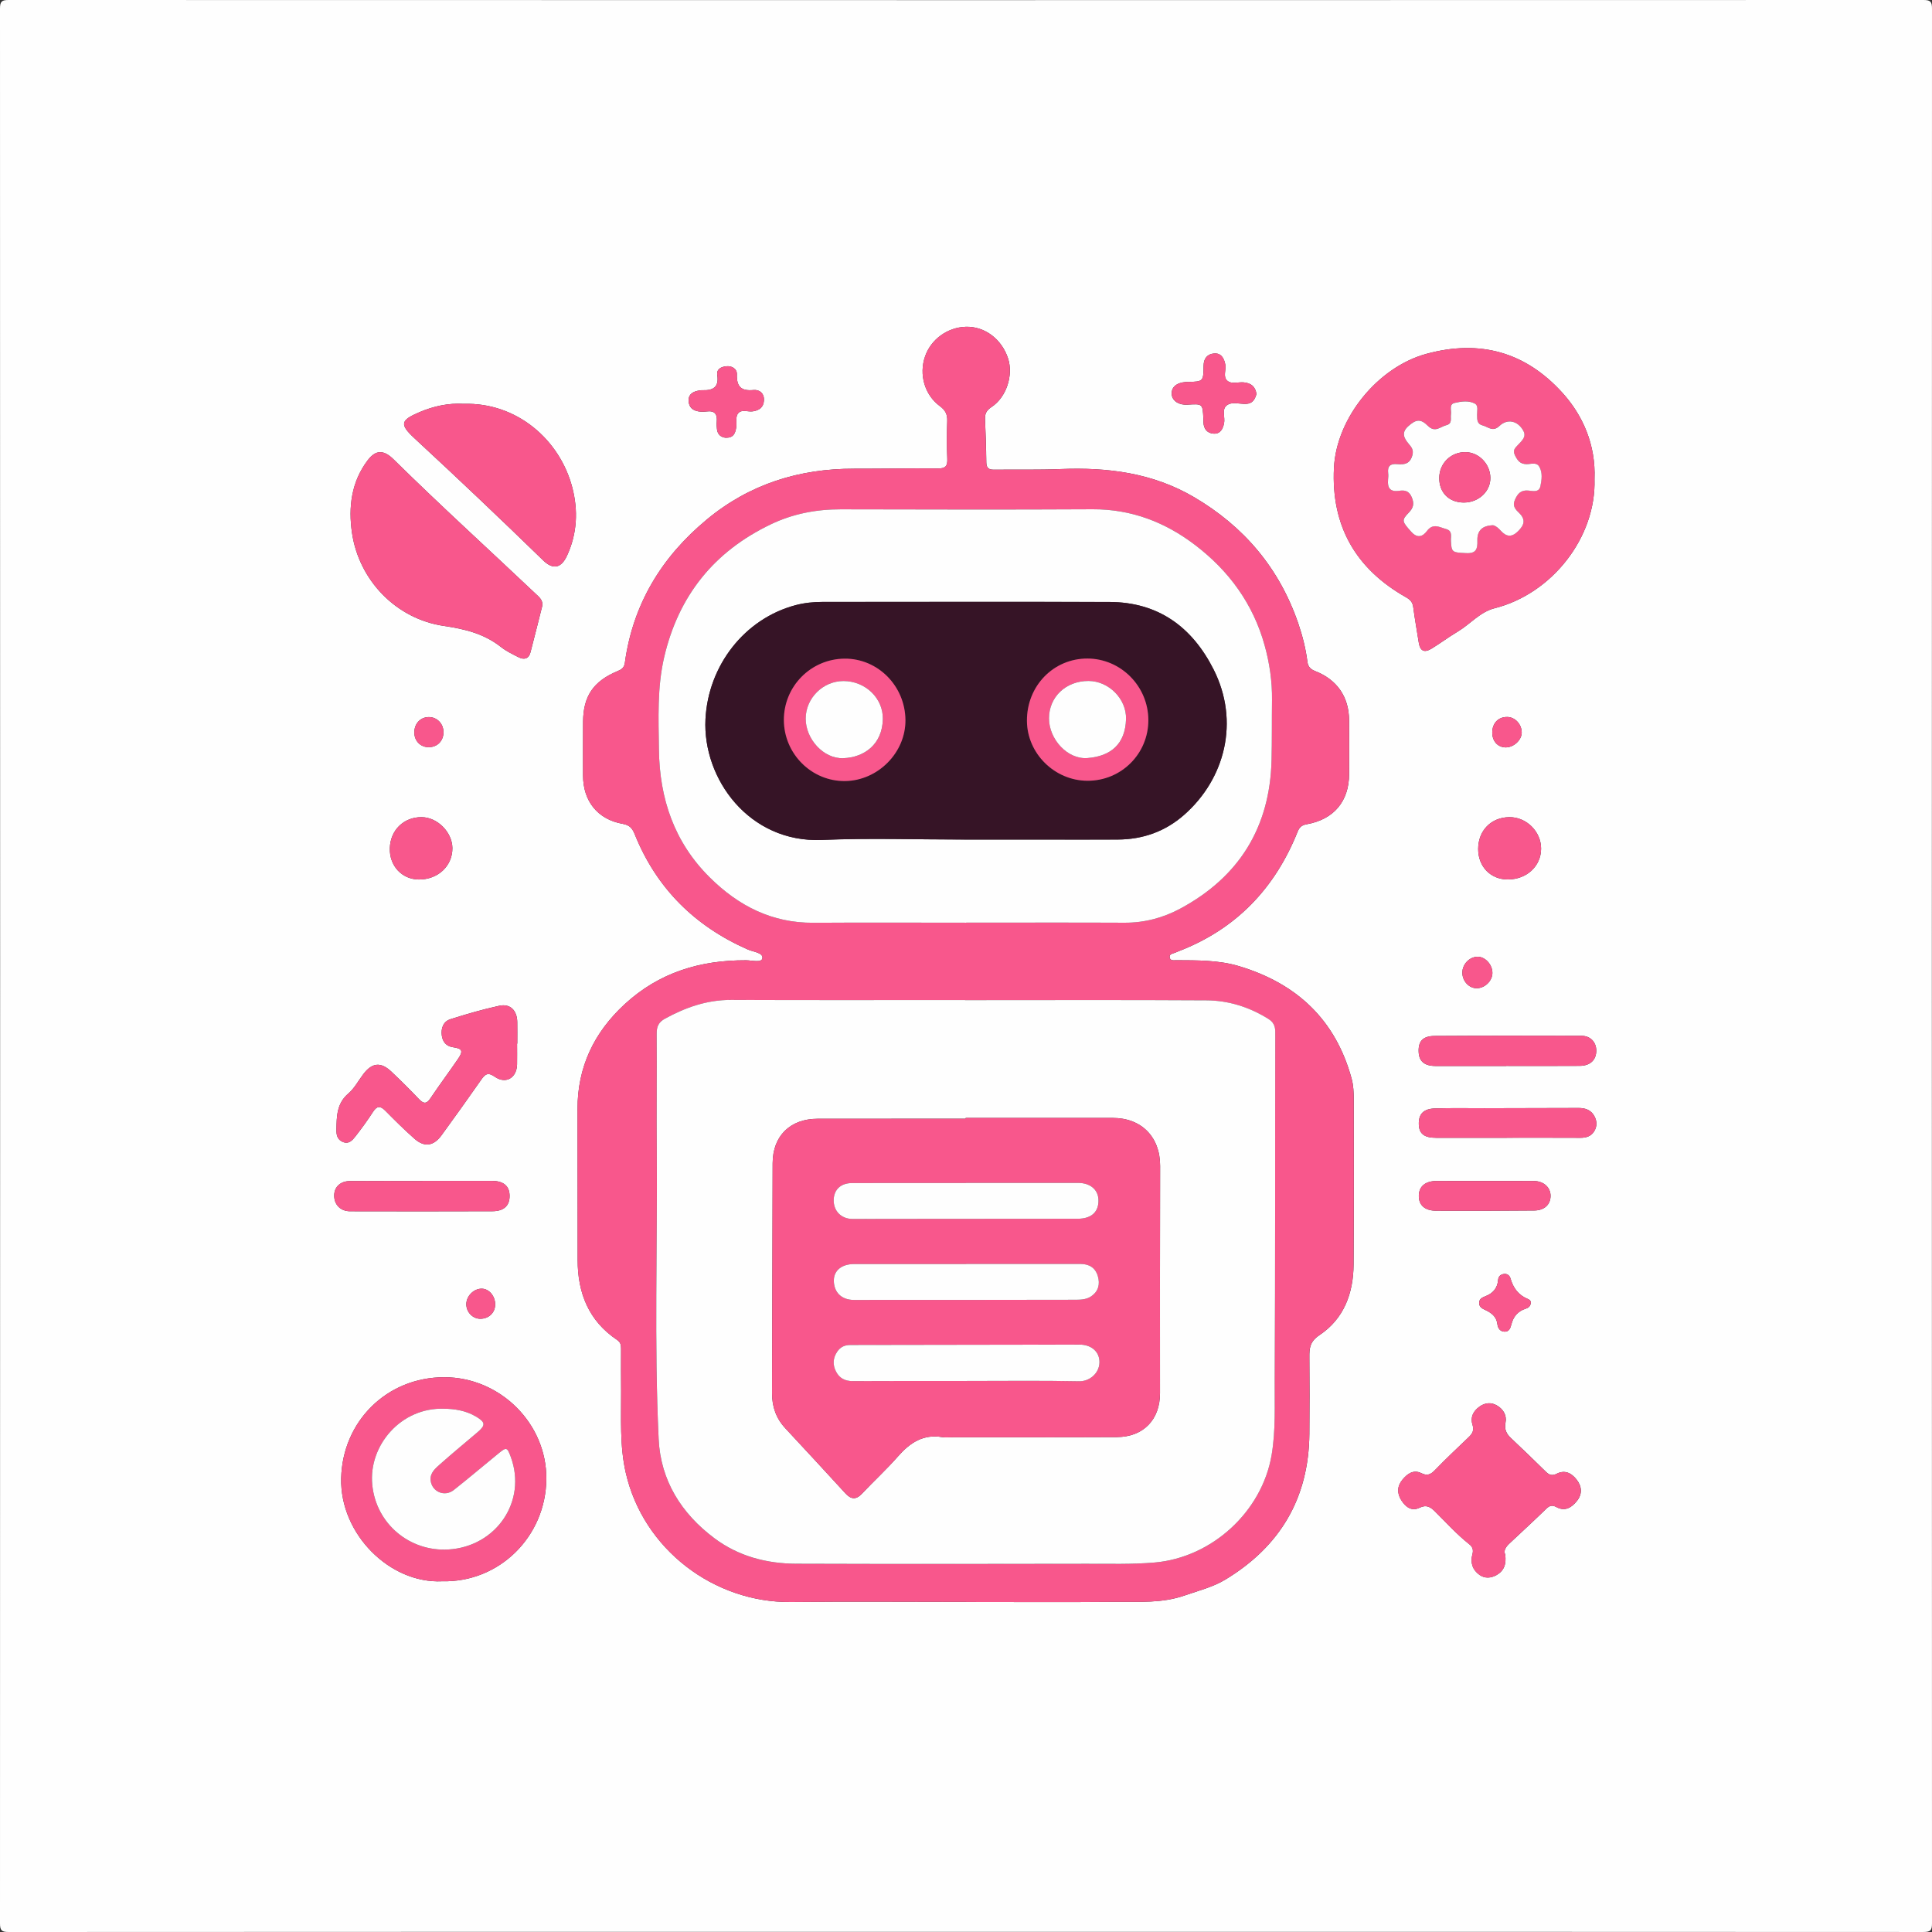 <?xml version="1.0" encoding="utf-8"?>
<!-- Generator: Adobe Illustrator 27.8.0, SVG Export Plug-In . SVG Version: 6.00 Build 0)  -->
<svg version="1.1" id="Capa_1" xmlns="http://www.w3.org/2000/svg" xmlns:xlink="http://www.w3.org/1999/xlink" x="0px" y="0px"
	 viewBox="0 0 1024 1024" enable-background="new 0 0 1024 1024" xml:space="preserve">
<rect x="0" y="0" width="1024" height="1024" fill="#333333" stroke="none"/>
<g>
	<g>
		<path fill="#FEFEFE" d="M511.5,1023.91c-168.97,0-337.94-0.01-506.91,0.09c-3.75,0-4.59-0.84-4.59-4.59
			C0.1,681.14,0.1,342.86,0,4.59C0,0.84,0.84,0,4.59,0c338.27,0.1,676.54,0.1,1014.82,0c3.75,0,4.59,0.84,4.59,4.59
			c-0.1,338.27-0.1,676.54,0,1014.81c0,3.75-0.84,4.6-4.59,4.59C850.11,1023.89,680.8,1023.91,511.5,1023.91z M512.17,849.03
			c0,0.02,0,0.03,0,0.05c26.5,0,52.99,0.17,79.48-0.07c12.14-0.11,24.21,0.83,36.3-3.39c7.33-2.56,14.92-4.41,21.59-8.45
			c28.99-17.55,44.19-43.18,44.46-77.29c0.11-13.5,0.14-27,0-40.49c-0.05-4.89,0.28-8.36,5.38-11.77
			c12.99-8.68,17.95-22.22,18.05-37.46c0.19-29.16,0.15-58.32,0.09-87.48c-0.01-3.64-0.16-7.41-1.11-10.89
			c-8.47-31.3-29.18-50.6-59.75-59.73c-10.76-3.22-22.01-3.07-33.17-3.13c-1.34-0.01-3.39,0.47-3.56-1.68
			c-0.13-1.64,1.61-1.81,2.83-2.27c0.62-0.23,1.21-0.53,1.83-0.77c30.49-11.71,51.13-33.28,63.16-63.35c1.02-2.54,2.25-3.53,4.9-4
			c14.36-2.58,22.36-12.18,22.42-26.63c0.04-9.5,0.05-19-0.02-28.49c-0.09-12.38-6.35-21.49-17.9-26.02
			c-2.38-0.93-3.82-2.18-4.18-4.93c-0.89-6.93-2.57-13.68-4.84-20.32c-10.03-29.28-28.73-51.4-55.27-66.99
			c-21.88-12.85-45.85-15.88-70.72-14.87c-11.81,0.48-23.65,0.21-35.48,0.32c-2.67,0.02-3.86-1-3.89-3.85
			c-0.08-7.66-0.35-15.31-0.68-22.97c-0.12-2.94,0.83-4.66,3.48-6.41c7.91-5.23,11.61-16.91,8.73-25.72
			c-3.36-10.28-12.41-17.07-22.36-16.78c-9.77,0.29-18.5,6.63-21.64,15.72c-3.29,9.53-0.29,20.32,7.83,26.32
			c2.89,2.13,4.05,4.31,3.93,7.84c-0.24,6.66-0.26,13.34,0.03,19.99c0.17,3.82-0.82,5.26-4.9,5.22
			c-14.83-0.14-29.66,0.15-44.49,0.13c-29.12-0.04-55.38,8.13-78,26.87c-24.01,19.88-39.24,44.85-43.51,76
			c-0.38,2.78-1.94,3.61-3.95,4.45c-12.7,5.3-18.11,13.21-18.19,26.81c-0.06,9.5-0.03,19-0.02,28.49c0.02,13.55,7.71,23.27,21,25.61
			c3.8,0.67,5.15,2.43,6.44,5.64c11.54,28.57,31.82,48.61,59.92,60.98c2.85,1.26,8.14,1.63,7.7,4.61c-0.38,2.56-5.6,1.1-8.61,1.09
			c-24.36-0.1-46.17,6.46-64.43,23.33c-16.27,15.03-24.97,33.28-24.95,55.54c0.02,26.66,0.04,53.32,0.07,79.98
			c0.02,17.52,5.83,32.24,20.87,42.34c1.84,1.24,2.15,2.66,2.14,4.59c-0.04,7.5-0.02,15,0.03,22.49c0.08,14.45-0.8,29,2.44,43.24
			c9.24,40.74,46.9,69.05,87.56,68.62C450.17,848.76,481.17,849.03,512.17,849.03z M845.12,253.95c0.77-18.29-6.33-33.91-16.8-45.54
			c-19.66-21.83-43.86-28.58-72.21-20.89c-25.79,7-47.79,33.95-49.09,60.49c-1.51,30.77,11.54,53.49,38.19,68.55
			c2.25,1.27,3.5,2.61,3.84,5.24c0.81,6.25,1.94,12.45,2.91,18.68c0.71,4.57,2.87,5.71,6.88,3.26c4.66-2.86,9.07-6.16,13.76-8.96
			c6.65-3.97,11.84-10.45,19.61-12.41C822.72,314.66,846.05,284.68,845.12,253.95z M287.4,321.2c0.5-3.06-1.54-4.65-3.38-6.38
			c-25.11-23.77-50.73-47.02-75.36-71.3c-5.22-5.15-9.45-5.3-13.83,0.51c-8.6,11.4-10.25,24.74-8.27,38.35
			c3.68,25.25,23.45,45.7,48.79,49.39c11.13,1.62,21.25,4.14,30.15,11.14c2.84,2.24,6.2,3.88,9.47,5.5c2.85,1.41,5.3,0.76,6.18-2.62
			C283.3,337.61,285.33,329.4,287.4,321.2z M234.42,838.1c30.26,0.71,54.95-23.76,55.15-54.29c0.2-29.39-24.53-53.8-54-53.85
			c-30.58-0.06-54.03,23.47-54.74,53.51C180.13,813.17,206.73,839.47,234.42,838.1z M245.72,214.04c-7.95-0.48-15.86,1.2-23.45,4.44
			c-10.11,4.31-10.57,6.45-2.44,13.96c22.95,21.22,45.62,42.74,68.03,64.54c5.28,5.14,9.6,4.22,12.7-2.52
			c5.37-11.66,5.93-23.88,2.78-36.02C296.8,233.22,274.09,213.22,245.72,214.04z M797.77,823.87c-0.95-2,0.36-4,2.29-5.81
			c6.55-6.14,13.15-12.21,19.59-18.47c1.74-1.69,3.18-1.94,5.27-0.82c4.58,2.47,8.02,0.31,10.85-3.18
			c3.07-3.79,2.67-7.83-0.18-11.45c-2.65-3.37-6.15-5.23-10.47-3.04c-2.32,1.17-3.92,0.79-5.73-1.01
			c-6.14-6.07-12.39-12.04-18.66-17.98c-2.35-2.22-3.44-4.62-2.78-7.97c0.8-4.05-1.18-7.24-4.53-9.21
			c-3.07-1.81-6.37-1.51-9.36,0.67c-3.31,2.41-4.85,5.71-3.59,9.57c0.96,2.96-0.09,4.7-2.02,6.55
			c-6.01,5.75-12.08,11.44-17.85,17.42c-2.29,2.38-4.1,3.23-7.3,1.65c-4.16-2.05-7.42,0.37-9.97,3.46
			c-2.87,3.47-2.97,7.29-0.49,11.09c2.31,3.54,5.45,5.81,9.64,3.76c3.69-1.8,5.82-0.26,8.24,2.14c5.9,5.86,11.48,12.07,18.04,17.24
			c1.75,1.38,2.29,3.02,1.66,5.28c-1.25,4.47,0.07,8.38,3.81,11c2.76,1.94,6.04,1.72,9,0.04
			C797.12,832.57,798.52,829.04,797.77,823.87z M274.06,553.15c0.04,0,0.07,0,0.11,0c0-3.83,0.06-7.67-0.01-11.5
			c-0.11-6.11-3.74-9.82-9.51-8.58c-8.74,1.89-17.37,4.41-25.9,7.11c-3.77,1.19-5.07,4.76-4.6,8.54c0.42,3.38,2.26,5.8,5.99,6.33
			c4.95,0.7,5.52,1.98,2.54,6.31c-4.8,6.98-9.85,13.79-14.58,20.82c-2.13,3.17-3.73,2.8-6.11,0.3c-4.7-4.95-9.55-9.76-14.5-14.45
			c-5.67-5.37-10.3-4.86-14.99,1.37c-2.6,3.45-4.7,7.48-7.91,10.22c-6.13,5.25-6.14,12.04-6.28,19.02c-0.06,2.84,0.44,5.37,3.38,6.6
			c3.19,1.34,5.1-0.88,6.69-2.92c3.27-4.19,6.41-8.5,9.29-12.96c2.1-3.25,3.86-3.4,6.55-0.68c5.03,5.09,10.11,10.15,15.47,14.87
			c5.27,4.64,10.15,3.92,14.36-1.87c7.13-9.8,14.19-19.66,21.13-29.59c2.07-2.96,3.59-3.82,7.06-1.4
			c5.86,4.08,11.67,0.63,11.82-6.56C274.13,560.48,274.06,556.81,274.06,553.15z M798.37,565c0-0.01,0-0.03,0-0.04
			c12.97,0,25.94,0.07,38.91-0.03c5.55-0.04,8.75-3.12,8.78-8c0.03-4.5-3.07-7.91-7.75-7.92c-25.94-0.07-51.88-0.11-77.83,0.06
			c-6.38,0.04-8.79,2.79-8.57,8.41c0.2,5.06,3.04,7.5,9.03,7.52C773.43,565.03,785.9,565,798.37,565z M798.66,603.06
			c0-0.01,0-0.02,0-0.03c12.99,0,25.98-0.04,38.97,0.03c3.07,0.02,5.65-0.79,7.3-3.42c1.62-2.59,1.57-5.39,0.12-8.06
			c-1.79-3.31-4.84-4.33-8.39-4.32c-16.65,0.04-33.3,0.09-49.96,0.12c-8.66,0.02-17.32-0.15-25.98,0.1
			c-6.26,0.18-8.85,2.95-8.72,8.41c0.12,5.02,2.89,7.17,9.19,7.17C773.68,603.05,786.17,603.06,798.66,603.06z M223.88,625.89
			c0,0.02,0,0.05,0,0.07c-12.82,0-25.65-0.06-38.47,0.03c-5,0.04-8.21,3.12-8.28,7.51c-0.09,4.93,3.27,8.48,8.42,8.49
			c25.15,0.06,50.29,0.07,75.44-0.02c6.11-0.02,9.14-2.95,9.11-8.13c-0.02-5.16-3.16-7.92-9.25-7.94
			C248.53,625.86,236.2,625.89,223.88,625.89z M786.95,625.93c-8.49,0-16.98-0.02-25.47,0.01c-5.99,0.02-9.37,2.81-9.47,7.73
			c-0.1,5.03,3.07,8.03,9.27,8.05c17.31,0.08,34.63,0.02,51.94-0.13c5.33-0.05,8.55-3.14,8.62-7.65c0.06-4.57-3.65-7.96-8.91-7.99
			C804.27,625.9,795.61,625.94,786.95,625.93z M799.15,466.13c10.04,0,17.64-7.04,17.66-16.33c0.02-9.06-7.79-16.8-16.86-16.69
			c-9.63,0.11-16.47,7.1-16.49,16.86C783.44,459.33,790.04,466.14,799.15,466.13z M221.97,466.15c10.14,0.1,17.92-7.2,17.81-16.7
			c-0.1-8.4-7.95-16.27-16.29-16.34c-9.5-0.08-16.65,6.92-16.87,16.52C206.39,458.95,213.01,466.07,221.97,466.15z M665.96,208.85
			c-0.58-4.02-2.9-5.8-6.73-6.18c-2.95-0.29-6.43,1.12-8.74-0.88c-2.43-2.11-0.53-5.65-1.05-8.52c-0.63-3.48-2.27-6.29-6.08-5.91
			c-3.43,0.34-5.4,2.56-5.44,6.51c-0.07,8.36-0.23,8.36-8.31,8.58c-0.33,0.01-0.67-0.01-1,0.01c-5.14,0.34-7.95,2.83-7.57,6.7
			c0.34,3.36,3.85,5.62,8.3,5.33c8.09-0.52,8.09-0.52,8.46,7.41c0.03,0.66,0.03,1.33,0.05,2c0.14,3.54,2.08,5.78,5.48,5.95
			c3.4,0.17,4.79-2.41,5.43-5.44c0.68-3.21-1.37-7.35,1.4-9.53c2.71-2.13,6.75-0.7,10.19-0.81
			C663.96,213.94,665.14,211.62,665.96,208.85z M384.6,232.02c4.17,0.07,5.1-2.26,5.59-5.42c0.41-2.61-0.61-5.8,1.2-7.72
			c1.9-2.01,5.08-0.48,7.67-0.87c3.3-0.5,5.59-2.04,5.84-5.68c0.28-3.96-2.47-5.9-5.51-5.61c-6.65,0.65-9.03-1.82-8.83-8.37
			c0.09-2.9-2.66-4.57-5.75-4.21c-2.64,0.31-5.14,1.49-4.64,4.71c0.98,6.28-2.18,8.14-7.71,7.97c-0.99-0.03-2,0.13-2.97,0.37
			c-2.89,0.71-4.79,2.3-4.51,5.59c0.27,3.12,2.18,4.75,5.08,5.24c1.46,0.25,3.01,0.25,4.48,0.06c4.28-0.55,5.74,1.43,5.34,5.45
			c-0.13,1.31-0.02,2.67,0.13,3.99C380.36,230.48,382.27,231.76,384.6,232.02z M811.38,690.45c0.11-0.75-0.54-1.54-1.51-1.93
			c-5.02-2.04-7.86-5.85-9.29-10.96c-0.43-1.54-1.74-2.56-3.42-2.34c-1.78,0.23-2.99,1.22-3.15,3.26c-0.34,4.27-2.72,6.98-6.64,8.52
			c-1.7,0.67-3.46,1.36-3.38,3.74c0.07,2.06,1.62,2.82,3.1,3.51c3.28,1.54,6.02,3.45,6.53,7.43c0.27,2.13,1.22,3.91,3.62,4.11
			c2.63,0.22,3.34-1.92,3.82-3.83c1.07-4.23,3.48-7.03,7.67-8.36C810.01,693.21,811.16,692.45,811.38,690.45z M791.01,515.67
			c0.01-4.47-3.87-8.66-7.94-8.58c-4.32,0.09-8.05,4.06-8,8.51c0.05,4.46,3.55,8.22,7.63,8.19
			C787.04,523.76,791,519.89,791.01,515.67z M235.06,387.97c-0.05-4.5-3.5-7.97-7.86-7.91c-4.42,0.06-7.6,3.47-7.6,8.16
			c0,4.57,3.34,7.91,7.81,7.8C231.94,395.92,235.11,392.58,235.06,387.97z M798.94,380.01c-4.74-0.09-7.96,3.19-8.02,8.16
			c-0.05,4.58,2.81,7.85,6.98,7.97c4.29,0.12,8.64-3.83,8.64-7.86C806.55,383.87,803.07,380.09,798.94,380.01z M262.46,691.29
			c-0.05-4.41-3.23-8.17-7.02-8.26c-4.29-0.11-8.3,3.88-8.29,8.25c0.01,4.18,3.35,7.66,7.38,7.7
			C259.08,699.02,262.51,695.69,262.46,691.29z"/>
		<path fill="#F8578C" d="M512.17,849.03c-30.99,0-61.99-0.26-92.98,0.07c-40.66,0.43-78.32-27.88-87.56-68.62
			c-3.23-14.24-2.35-28.78-2.44-43.24c-0.04-7.5-0.07-15-0.03-22.49c0.01-1.93-0.3-3.36-2.14-4.59
			c-15.03-10.09-20.84-24.81-20.87-42.34c-0.03-26.66-0.05-53.32-0.07-79.98c-0.02-22.26,8.69-40.51,24.95-55.54
			c18.26-16.87,40.07-23.43,64.43-23.33c3.01,0.01,8.24,1.47,8.61-1.09c0.44-2.98-4.84-3.35-7.7-4.61
			c-28.1-12.37-48.38-32.41-59.92-60.98c-1.29-3.2-2.64-4.96-6.44-5.64c-13.29-2.34-20.98-12.06-21-25.61
			c-0.01-9.5-0.03-19,0.02-28.49c0.08-13.6,5.49-21.51,18.19-26.81c2.01-0.84,3.57-1.67,3.95-4.45c4.27-31.15,19.5-56.12,43.51-76
			c22.62-18.74,48.88-26.91,78-26.87c14.83,0.02,29.66-0.27,44.49-0.13c4.08,0.04,5.07-1.4,4.9-5.22
			c-0.3-6.65-0.27-13.33-0.03-19.99c0.13-3.53-1.04-5.7-3.93-7.84c-8.12-6-11.12-16.79-7.83-26.32
			c3.14-9.09,11.87-15.43,21.64-15.72c9.95-0.29,19,6.5,22.36,16.78c2.88,8.8-0.82,20.49-8.73,25.72c-2.65,1.75-3.6,3.47-3.48,6.41
			c0.33,7.65,0.59,15.31,0.68,22.97c0.03,2.85,1.22,3.87,3.89,3.85c11.83-0.11,23.67,0.16,35.48-0.32
			c24.87-1.01,48.84,2.02,70.72,14.87c26.55,15.59,45.24,37.7,55.27,66.99c2.27,6.64,3.95,13.39,4.84,20.32
			c0.36,2.76,1.8,4,4.18,4.93c11.54,4.53,17.8,13.64,17.9,26.02c0.07,9.5,0.06,19,0.02,28.49c-0.06,14.45-8.06,24.05-22.42,26.63
			c-2.65,0.48-3.88,1.47-4.9,4c-12.03,30.07-32.67,51.65-63.16,63.35c-0.62,0.24-1.21,0.54-1.83,0.77
			c-1.21,0.45-2.96,0.62-2.83,2.27c0.17,2.15,2.22,1.67,3.56,1.68c11.16,0.06,22.41-0.09,33.17,3.13
			c30.57,9.14,51.28,28.43,59.75,59.73c0.94,3.48,1.1,7.25,1.11,10.89c0.05,29.16,0.1,58.32-0.09,87.48
			c-0.1,15.24-5.06,28.78-18.05,37.46c-5.1,3.41-5.43,6.88-5.38,11.77c0.14,13.5,0.11,26.99,0,40.49
			c-0.27,34.11-15.47,59.73-44.46,77.29c-6.66,4.03-14.26,5.89-21.59,8.45c-12.09,4.22-24.16,3.28-36.3,3.39
			c-26.49,0.24-52.99,0.07-79.48,0.07C512.17,849.06,512.17,849.04,512.17,849.03z M511.49,530.1c0-0.02,0-0.04,0-0.05
			c-41.32,0-82.64,0.11-123.95-0.06c-12.75-0.05-24.1,3.93-35.07,9.92c-3.4,1.86-4.46,4.23-4.44,8c0.15,20.66-0.09,41.32,0.07,61.98
			c0.39,50.96-1.42,101.95,0.99,152.87c1.04,21.91,12.01,39.43,29.53,52.54c12.84,9.61,27.74,13.48,43.53,13.53
			c51.31,0.16,102.63,0.13,153.94,0.03c11.97-0.02,23.95,0.36,35.93-0.69c30.31-2.64,56.82-26.91,61.94-56.91
			c2.26-13.22,1.57-26.57,1.64-39.83c0.35-61.47,0.18-122.95,0.31-184.43c0.01-3.24-1.06-5.32-3.7-6.97
			c-10.04-6.26-21.08-9.75-32.78-9.82C596.79,529.94,554.14,530.1,511.49,530.1z M512.09,489.05c0-0.01,0-0.02,0-0.03
			c27.99,0,55.99-0.09,83.98,0.04c10.57,0.05,20.51-2.63,29.57-7.51c31.13-16.78,47.41-43.03,48.3-78.52
			c0.27-10.65,0.11-21.32,0.25-31.98c0.13-9.88-1.29-19.55-3.92-29.03c-6.08-21.96-18.88-39.45-36.8-53.12
			c-15.97-12.18-33.88-19.09-54.4-18.97c-44.49,0.25-88.98,0.12-133.47,0.03c-12.98-0.03-25.34,2.34-37.1,7.97
			c-30.09,14.4-48.88,37.85-56.45,70.27c-3.79,16.21-3.01,32.74-2.8,49.18c0.33,25.93,8.1,49.01,26.93,67.67
			c15.24,15.09,32.97,24.18,54.93,24.04C458.1,488.91,485.1,489.05,512.09,489.05z"/>
		<path fill="#F8578C" d="M845.12,253.95c0.93,30.72-22.4,60.7-52.92,68.42c-7.76,1.96-12.95,8.44-19.61,12.41
			c-4.7,2.8-9.1,6.1-13.76,8.96c-4,2.46-6.17,1.31-6.88-3.26c-0.97-6.23-2.1-12.43-2.91-18.68c-0.34-2.63-1.59-3.97-3.84-5.24
			c-26.65-15.06-39.7-37.79-38.19-68.55c1.3-26.53,23.3-53.49,49.09-60.49c28.35-7.7,52.56-0.95,72.21,20.89
			C838.79,220.05,845.89,235.66,845.12,253.95z M791.36,278.39c1.46,0.31,2.83,1.52,4.03,2.84c3.06,3.4,5.91,3.6,9.27,0.22
			c3.22-3.24,4.1-6.09,0.47-9.62c-1.82-1.77-3.69-3.57-2.24-6.9c1.52-3.49,3.3-5.37,7.38-4.93c2.23,0.24,5.46,1.13,6.18-2.42
			c0.69-3.4,1.19-7.08-0.6-10.24c-1.49-2.63-4.52-1.3-6.82-1.36c-3.35-0.08-4.65-1.8-6.05-4.6c-1.49-2.99,0.19-4.06,1.73-5.78
			c1.81-2.03,4.45-4.02,2.67-7.3c-2.86-5.27-8.39-6.64-12.68-2.55c-3.53,3.37-5.97,0.46-8.9-0.29c-3.04-0.78-2.87-3.14-2.94-5.53
			c-0.06-2.11,0.84-4.98-1.22-6.07c-3.3-1.74-7.22-1.14-10.71-0.32c-3.11,0.73-1.57,3.9-1.91,6.03c-0.34,2.13,0.9,4.89-2.44,5.75
			c-3.21,0.83-5.96,4.16-9.8,0.35c-3.98-3.96-6.37-3.35-10.31,0.12c-3.83,3.38-2.49,6.3,0.13,9.39c1.5,1.77,2.75,3.24,1.95,6.14
			c-1.27,4.59-4.33,5-8.01,4.65c-3.66-0.35-5.26,1.05-4.81,4.77c0.14,1.14,0.05,2.33-0.06,3.49c-0.41,4.32,1.08,6.57,5.84,5.88
			c2.88-0.42,5.24-0.11,6.72,3.39c1.47,3.49,0.84,5.69-1.61,8.23c-3.92,4.06-3.54,4.62,1.38,10.12c3.22,3.6,6.07,2.54,8.26-0.41
			c3.23-4.34,6.61-2.05,10.14-1.08c3.54,0.98,2.48,3.83,2.59,6.16c0.3,6.28,0.65,6.25,8.12,6.62c5.35,0.27,6.04-2.31,5.91-6.63
			C782.88,281.19,785.63,278.56,791.36,278.39z"/>
		<path fill="#F8578C" d="M287.4,321.2c-2.08,8.2-4.11,16.4-6.25,24.58c-0.89,3.38-3.34,4.04-6.18,2.62
			c-3.27-1.62-6.63-3.26-9.47-5.5c-8.9-7-19.02-9.52-30.15-11.14c-25.34-3.69-45.1-24.14-48.79-49.39
			c-1.99-13.62-0.34-26.96,8.27-38.35c4.38-5.81,8.61-5.66,13.83-0.51c24.63,24.29,50.25,47.53,75.36,71.3
			C285.86,316.56,287.9,318.14,287.4,321.2z"/>
		<path fill="#F8578C" d="M234.42,838.1c-27.69,1.37-54.29-24.94-53.59-54.63c0.71-30.04,24.15-53.57,54.74-53.51
			c29.47,0.05,54.2,24.46,54,53.85C289.37,814.34,264.68,838.81,234.42,838.1z M235.31,746.66c-22.7-0.8-40.02,19.39-38.01,40.25
			c2,20.83,19.91,35.56,40.35,34.36c25.3-1.49,41.8-25.48,33.05-49.12c-1.87-5.06-2.24-5.23-6.31-1.93
			c-7.98,6.48-15.8,13.17-23.88,19.53c-4.87,3.83-11.64,0.93-12.27-5.13c-0.41-3.97,2.58-6.38,5.12-8.64
			c6.45-5.74,13.11-11.23,19.7-16.82c4.45-3.77,4.28-5.35-0.85-8.38C246.72,747.54,240.69,746.7,235.31,746.66z"/>
		<path fill="#F8578C" d="M245.72,214.04c28.37-0.82,51.08,19.18,57.62,44.39c3.15,12.14,2.6,24.36-2.78,36.02
			c-3.11,6.74-7.43,7.66-12.7,2.52c-22.4-21.8-45.07-43.31-68.03-64.54c-8.13-7.52-7.67-9.65,2.44-13.96
			C229.86,215.24,237.77,213.56,245.72,214.04z"/>
		<path fill="#F8578C" d="M797.77,823.87c0.75,5.18-0.65,8.7-4.58,10.94c-2.95,1.68-6.24,1.9-9-0.04c-3.74-2.63-5.06-6.54-3.81-11
			c0.63-2.26,0.09-3.9-1.66-5.28c-6.56-5.17-12.14-11.38-18.04-17.24c-2.41-2.4-4.55-3.94-8.24-2.14c-4.19,2.05-7.33-0.22-9.64-3.76
			c-2.48-3.8-2.38-7.62,0.49-11.09c2.56-3.09,5.81-5.51,9.97-3.46c3.21,1.58,5.01,0.73,7.3-1.65c5.77-5.98,11.85-11.67,17.85-17.42
			c1.93-1.85,2.99-3.58,2.02-6.55c-1.26-3.86,0.29-7.16,3.59-9.57c2.99-2.18,6.29-2.48,9.36-0.67c3.35,1.97,5.33,5.16,4.53,9.21
			c-0.66,3.35,0.43,5.75,2.78,7.97c6.27,5.94,12.52,11.9,18.66,17.98c1.81,1.79,3.41,2.18,5.73,1.01c4.32-2.19,7.83-0.33,10.47,3.04
			c2.84,3.62,3.25,7.67,0.18,11.45c-2.83,3.49-6.27,5.65-10.85,3.18c-2.08-1.12-3.52-0.87-5.27,0.82
			c-6.44,6.25-13.04,12.33-19.59,18.47C798.13,819.87,796.82,821.86,797.77,823.87z"/>
		<path fill="#F8578C" d="M274.06,553.15c0,3.67,0.06,7.33-0.01,11c-0.15,7.19-5.96,10.64-11.82,6.56c-3.48-2.42-5-1.56-7.06,1.4
			c-6.94,9.93-14,19.79-21.13,29.59c-4.21,5.79-9.09,6.51-14.36,1.87c-5.36-4.73-10.45-9.78-15.47-14.87
			c-2.69-2.73-4.46-2.58-6.55,0.68c-2.88,4.46-6.02,8.77-9.29,12.96c-1.59,2.04-3.5,4.26-6.69,2.92c-2.94-1.23-3.44-3.76-3.38-6.6
			c0.15-6.98,0.15-13.77,6.28-19.02c3.21-2.74,5.31-6.77,7.91-10.22c4.69-6.24,9.31-6.75,14.99-1.37c4.95,4.69,9.8,9.5,14.5,14.45
			c2.38,2.51,3.98,2.87,6.11-0.3c4.73-7.03,9.78-13.84,14.58-20.82c2.98-4.33,2.41-5.61-2.54-6.31c-3.73-0.53-5.57-2.95-5.99-6.33
			c-0.47-3.77,0.83-7.34,4.6-8.54c8.53-2.7,17.16-5.23,25.9-7.11c5.77-1.25,9.4,2.47,9.51,8.58c0.07,3.83,0.01,7.66,0.01,11.5
			C274.14,553.15,274.1,553.15,274.06,553.15z"/>
		<path fill="#F8578C" d="M798.37,565c-12.47,0-24.94,0.03-37.42-0.01c-5.99-0.02-8.83-2.46-9.03-7.52
			c-0.22-5.62,2.19-8.37,8.57-8.41c25.94-0.16,51.88-0.13,77.83-0.06c4.68,0.01,7.78,3.43,7.75,7.92c-0.04,4.89-3.23,7.96-8.78,8
			c-12.97,0.1-25.94,0.03-38.91,0.03C798.37,564.97,798.37,564.99,798.37,565z"/>
		<path fill="#F8578C" d="M798.66,603.06c-12.49,0-24.98,0-37.47,0c-6.3,0-9.07-2.16-9.19-7.17c-0.13-5.46,2.47-8.23,8.72-8.41
			c8.65-0.25,17.32-0.08,25.98-0.1c16.65-0.04,33.3-0.08,49.96-0.12c3.54-0.01,6.59,1.01,8.39,4.32c1.45,2.67,1.5,5.48-0.12,8.06
			c-1.65,2.63-4.23,3.44-7.3,3.42c-12.99-0.08-25.98-0.03-38.97-0.03C798.66,603.03,798.66,603.04,798.66,603.06z"/>
		<path fill="#F8578C" d="M223.88,625.89c12.32,0,24.65-0.03,36.97,0.01c6.09,0.02,9.23,2.78,9.25,7.94c0.02,5.18-3,8.11-9.11,8.13
			c-25.15,0.09-50.29,0.08-75.44,0.02c-5.15-0.01-8.51-3.56-8.42-8.49c0.08-4.39,3.28-7.48,8.28-7.51
			c12.82-0.1,25.65-0.03,38.47-0.03C223.88,625.93,223.88,625.91,223.88,625.89z"/>
		<path fill="#F8578C" d="M786.95,625.94c8.66,0,17.31-0.03,25.97,0.01c5.26,0.03,8.97,3.43,8.91,7.99
			c-0.06,4.51-3.29,7.6-8.62,7.65c-17.31,0.15-34.63,0.21-51.94,0.13c-6.2-0.03-9.37-3.03-9.27-8.05c0.1-4.92,3.48-7.71,9.47-7.73
			C769.97,625.91,778.46,625.93,786.95,625.94z"/>
		<path fill="#F8578C" d="M799.15,466.13c-9.11,0-15.71-6.8-15.69-16.16c0.02-9.76,6.86-16.75,16.49-16.86
			c9.07-0.1,16.88,7.63,16.86,16.69C816.79,459.1,809.19,466.13,799.15,466.13z"/>
		<path fill="#F8578C" d="M221.97,466.15c-8.96-0.09-15.58-7.21-15.36-16.52c0.23-9.6,7.38-16.6,16.87-16.52
			c8.34,0.07,16.19,7.95,16.29,16.34C239.89,458.95,232.11,466.25,221.97,466.15z"/>
		<path fill="#F8578C" d="M665.96,208.85c-0.83,2.77-2,5.09-5.58,5.21c-3.45,0.11-7.49-1.32-10.19,0.81
			c-2.77,2.18-0.72,6.32-1.4,9.53c-0.64,3.03-2.03,5.61-5.43,5.44c-3.4-0.17-5.34-2.41-5.48-5.95c-0.03-0.67-0.02-1.33-0.05-2
			c-0.38-7.93-0.38-7.93-8.46-7.41c-4.44,0.28-7.96-1.98-8.3-5.33c-0.39-3.87,2.42-6.36,7.57-6.7c0.33-0.02,0.67,0,1-0.01
			c8.08-0.22,8.24-0.22,8.31-8.58c0.03-3.95,2-6.16,5.44-6.51c3.82-0.38,5.45,2.43,6.08,5.91c0.52,2.87-1.39,6.41,1.05,8.52
			c2.31,2.01,5.79,0.59,8.74,0.88C663.06,203.05,665.38,204.83,665.96,208.85z"/>
		<path fill="#F8578C" d="M384.6,232.02c-2.33-0.26-4.24-1.54-4.57-4.5c-0.15-1.32-0.26-2.68-0.13-3.99c0.4-4.02-1.07-6-5.34-5.45
			c-1.47,0.19-3.02,0.18-4.48-0.06c-2.89-0.49-4.81-2.13-5.08-5.24c-0.28-3.29,1.62-4.87,4.51-5.59c0.96-0.24,1.98-0.4,2.97-0.37
			c5.52,0.17,8.68-1.69,7.71-7.97c-0.5-3.22,1.99-4.39,4.64-4.71c3.08-0.37,5.83,1.31,5.75,4.21c-0.2,6.55,2.18,9.02,8.83,8.37
			c3.04-0.3,5.79,1.65,5.51,5.61c-0.25,3.64-2.54,5.18-5.84,5.68c-2.59,0.39-5.76-1.14-7.67,0.87c-1.82,1.92-0.8,5.11-1.2,7.72
			C389.7,229.75,388.77,232.09,384.6,232.02z"/>
		<path fill="#F8578C" d="M811.38,690.45c-0.22,2-1.37,2.76-2.64,3.16c-4.19,1.33-6.61,4.13-7.67,8.36
			c-0.48,1.91-1.19,4.04-3.82,3.83c-2.4-0.2-3.35-1.98-3.62-4.11c-0.51-3.99-3.25-5.89-6.53-7.43c-1.48-0.69-3.03-1.45-3.1-3.51
			c-0.09-2.38,1.68-3.08,3.38-3.74c3.92-1.54,6.31-4.25,6.64-8.52c0.16-2.04,1.37-3.03,3.15-3.26c1.68-0.22,2.99,0.8,3.42,2.34
			c1.43,5.11,4.27,8.92,9.29,10.96C810.84,688.91,811.48,689.7,811.38,690.45z"/>
		<path fill="#F8578C" d="M791.01,515.67c-0.01,4.22-3.97,8.09-8.31,8.12c-4.08,0.03-7.58-3.73-7.63-8.19
			c-0.05-4.44,3.69-8.42,8-8.51C787.13,507.01,791.02,511.2,791.01,515.67z"/>
		<path fill="#F8578C" d="M235.06,387.97c0.05,4.61-3.12,7.95-7.65,8.06c-4.47,0.11-7.82-3.24-7.81-7.8c0-4.69,3.18-8.1,7.6-8.16
			C231.56,380,235.01,383.47,235.06,387.97z"/>
		<path fill="#F8578C" d="M798.94,380.01c4.13,0.08,7.61,3.86,7.6,8.26c-0.01,4.03-4.35,7.98-8.64,7.86
			c-4.17-0.12-7.03-3.38-6.98-7.97C790.98,383.2,794.21,379.92,798.94,380.01z"/>
		<path fill="#F8578C" d="M262.46,691.29c0.05,4.4-3.38,7.73-7.92,7.68c-4.04-0.04-7.37-3.52-7.38-7.7c-0.01-4.37,4-8.36,8.29-8.25
			C259.23,683.13,262.42,686.88,262.46,691.29z"/>
		<path fill="#FEFEFE" d="M511.49,530.1c42.65,0,85.3-0.16,127.95,0.1c11.71,0.07,22.74,3.56,32.78,9.82
			c2.65,1.65,3.71,3.73,3.7,6.97c-0.13,61.48,0.04,122.95-0.31,184.43c-0.08,13.26,0.61,26.61-1.64,39.83
			c-5.12,30-31.64,54.27-61.94,56.91c-11.98,1.04-23.96,0.66-35.93,0.69c-51.31,0.1-102.63,0.14-153.94-0.03
			c-15.79-0.05-30.69-3.92-43.53-13.53c-17.53-13.12-28.5-30.63-29.53-52.54c-2.41-50.92-0.6-101.91-0.99-152.87
			c-0.16-20.66,0.08-41.32-0.07-61.98c-0.03-3.77,1.03-6.15,4.44-8c10.96-5.99,22.32-9.97,35.07-9.92
			c41.32,0.17,82.64,0.06,123.95,0.06C511.49,530.06,511.49,530.08,511.49,530.1z M511.83,592.54c0,0.14,0,0.27,0,0.41
			c-12.99,0-25.98,0-38.97,0c-13.16,0-26.32,0.02-39.48,0.02c-14.52,0.01-23.81,9.05-23.86,23.53
			c-0.15,40.64-0.17,81.29-0.31,121.93c-0.02,7.14,2.12,13.3,7.01,18.56c10.65,11.45,21.28,22.94,31.84,34.48
			c2.96,3.24,5.59,3.59,8.77,0.23c6.29-6.65,13.05-12.87,19.08-19.74c6.37-7.28,13.44-12,23.59-10.24c1.78,0.31,3.66,0.04,5.49,0.04
			c28.99-0.02,57.97,0.06,86.96-0.08c14.15-0.07,22.9-9.32,22.88-23.3c-0.05-40.14-0.02-80.29,0.06-120.43
			c0.03-15.31-9.89-25.43-25.1-25.42C563.79,592.56,537.81,592.54,511.83,592.54z"/>
		<path fill="#FEFEFE" d="M512.09,489.05c-26.99,0-53.99-0.14-80.98,0.04c-21.96,0.14-39.7-8.94-54.93-24.04
			c-18.83-18.66-26.6-41.74-26.93-67.67c-0.21-16.44-0.99-32.97,2.8-49.18c7.58-32.42,26.37-55.87,56.45-70.27
			c11.76-5.63,24.12-8,37.1-7.97c44.49,0.09,88.98,0.21,133.47-0.03c20.52-0.11,38.43,6.79,54.4,18.97
			c17.92,13.67,30.71,31.16,36.8,53.12c2.63,9.48,4.04,19.15,3.92,29.03c-0.14,10.66,0.02,21.32-0.25,31.98
			c-0.89,35.49-17.17,61.74-48.3,78.52c-9.06,4.88-19,7.56-29.57,7.51c-27.99-0.13-55.99-0.04-83.98-0.04
			C512.09,489.03,512.09,489.04,512.09,489.05z M511.54,444.98c13.49,0,26.98,0,40.47,0c13.49,0,26.98,0.06,40.47-0.01
			c13.27-0.07,25.09-4.26,35.1-13.05c21.77-19.12,29.58-49.6,15.63-77.16c-11.39-22.49-29.32-35.65-55.26-35.71
			c-50.63-0.13-101.26-0.02-151.89-0.03c-4.84,0-9.65,0.48-14.29,1.7c-27.23,7.18-46.44,32.13-47.85,60.48
			c-1.57,31.55,23.11,65.61,61.69,63.98C460.88,444.12,486.23,444.99,511.54,444.98z"/>
		<path fill="#FEFEFE" d="M791.36,278.39c-5.72,0.18-8.48,2.8-8.32,8.15c0.13,4.32-0.56,6.9-5.91,6.63
			c-7.47-0.37-7.82-0.34-8.12-6.62c-0.11-2.32,0.96-5.18-2.59-6.16c-3.53-0.97-6.91-3.26-10.14,1.08c-2.2,2.95-5.05,4-8.26,0.41
			c-4.92-5.5-5.3-6.07-1.38-10.12c2.45-2.54,3.09-4.74,1.61-8.23c-1.48-3.51-3.84-3.81-6.72-3.39c-4.76,0.69-6.25-1.56-5.84-5.88
			c0.11-1.16,0.2-2.35,0.06-3.49c-0.45-3.72,1.15-5.13,4.81-4.77c3.68,0.35,6.74-0.06,8.01-4.65c0.8-2.9-0.45-4.37-1.95-6.14
			c-2.62-3.09-3.96-6.02-0.13-9.39c3.94-3.47,6.33-4.08,10.31-0.12c3.83,3.81,6.58,0.48,9.8-0.35c3.34-0.86,2.1-3.62,2.44-5.75
			c0.34-2.13-1.19-5.3,1.91-6.03c3.48-0.82,7.41-1.42,10.71,0.32c2.06,1.09,1.16,3.96,1.22,6.07c0.07,2.39-0.11,4.75,2.94,5.53
			c2.92,0.75,5.37,3.66,8.9,0.29c4.29-4.09,9.82-2.73,12.68,2.55c1.78,3.28-0.86,5.27-2.67,7.3c-1.53,1.72-3.22,2.8-1.73,5.78
			c1.4,2.8,2.7,4.52,6.05,4.6c2.3,0.06,5.33-1.28,6.82,1.36c1.79,3.16,1.29,6.84,0.6,10.24c-0.72,3.55-3.96,2.66-6.18,2.42
			c-4.08-0.44-5.86,1.44-7.38,4.93c-1.45,3.33,0.42,5.13,2.24,6.9c3.62,3.53,2.75,6.38-0.47,9.62c-3.36,3.38-6.21,3.18-9.27-0.22
			C794.19,279.91,792.82,278.7,791.36,278.39z M775.95,266.35c7.8-0.03,14.08-5.93,13.98-13.13c-0.1-7.3-6.06-13.47-13.12-13.58
			c-7.79-0.13-13.94,5.89-13.98,13.69C762.79,261.14,768.06,266.38,775.95,266.35z"/>
		<path fill="#FEFEFE" d="M235.31,746.66c5.38,0.04,11.42,0.88,16.9,4.11c5.14,3.03,5.3,4.61,0.85,8.38
			c-6.58,5.59-13.25,11.08-19.7,16.82c-2.54,2.26-5.53,4.67-5.12,8.64c0.63,6.06,7.4,8.97,12.27,5.13
			c8.08-6.36,15.89-13.05,23.88-19.53c4.06-3.3,4.43-3.13,6.31,1.93c8.75,23.64-7.76,47.63-33.05,49.12
			c-20.45,1.21-38.35-13.53-40.35-34.36C195.29,766.05,212.61,745.86,235.31,746.66z"/>
		<path fill="#F8578C" d="M511.83,592.54c25.98,0,51.96,0.02,77.95-0.01c15.21-0.01,25.13,10.11,25.1,25.42
			c-0.08,40.14-0.11,80.29-0.06,120.43c0.02,13.98-8.73,23.24-22.88,23.3c-28.99,0.14-57.97,0.07-86.96,0.08
			c-1.83,0-3.71,0.27-5.49-0.04c-10.15-1.76-17.22,2.96-23.59,10.24c-6.02,6.88-12.79,13.1-19.08,19.74c-3.18,3.36-5.81,3-8.77-0.23
			c-10.56-11.54-21.18-23.02-31.84-34.48c-4.89-5.26-7.03-11.42-7.01-18.56c0.14-40.64,0.17-81.29,0.31-121.93
			c0.05-14.48,9.34-23.53,23.86-23.53c13.16-0.01,26.32-0.02,39.48-0.02c12.99,0,25.98,0,38.97,0
			C511.83,592.81,511.83,592.68,511.83,592.54z M512.51,731.97c0-0.01,0-0.02,0-0.04c19.82,0,39.64-0.25,59.45,0.16
			c5.44,0.11,10.68-4.16,10.79-9.97c0.1-5.6-4.2-9.46-10.59-9.46c-40.46,0.02-80.93,0.15-121.39,0.19c-3.1,0-5.41,1.08-7.12,3.7
			c-2.22,3.41-2.33,6.91-0.53,10.4c1.83,3.56,4.81,5.09,8.95,5.06C472.21,731.9,492.36,731.97,512.51,731.97z M512.03,626.95
			c0,0.02,0,0.04,0,0.07c-20.14,0-40.29-0.03-60.43,0.02c-5.98,0.01-9.64,3.5-9.72,8.98c-0.09,5.82,3.95,9.98,9.91,10.06
			c4.99,0.06,9.99-0.02,14.98-0.03c34.8-0.02,69.59-0.03,104.39-0.08c7.46-0.01,11.39-3.75,11.04-10.32
			c-0.28-5.21-4.48-8.68-10.72-8.69C551.65,626.93,531.84,626.95,512.03,626.95z M512.07,669.9c0,0.02,0,0.04,0,0.06
			c-19.81,0-39.61-0.02-59.42,0.01c-6.47,0.01-10.61,3.36-10.71,8.49c-0.12,6.33,3.94,10.53,10.62,10.53
			c39.28,0.02,78.56-0.03,117.84-0.09c2.82,0,5.74-0.24,8.1-1.93c3.68-2.63,4.61-6.36,3.36-10.61c-1.37-4.65-4.78-6.46-9.38-6.46
			C552.35,669.89,532.21,669.9,512.07,669.9z"/>
		<path fill="#361426" d="M511.54,444.99c-25.31,0-50.67-0.86-75.94,0.2c-38.57,1.62-63.26-32.43-61.69-63.98
			c1.41-28.35,20.61-53.3,47.85-60.48c4.64-1.22,9.45-1.7,14.29-1.7c50.63,0.01,101.26-0.09,151.89,0.03
			c25.95,0.06,43.87,13.22,55.26,35.71c13.95,27.56,6.15,58.04-15.63,77.16c-10.01,8.79-21.83,12.98-35.1,13.05
			c-13.49,0.07-26.98,0.01-40.47,0.01C538.52,444.98,525.03,444.98,511.54,444.99z M479.9,381.63
			c-0.16-18.07-14.62-32.66-32.24-32.53c-17.89,0.13-32.27,14.69-32.19,32.6c0.08,17.91,14.77,32.5,32.47,32.27
			C465.36,413.74,480.05,398.87,479.9,381.63z M576.39,349.04c-18.04-0.06-32.21,14.54-32.09,33.07
			c0.11,17.25,14.64,31.64,32.03,31.71c17.97,0.08,32.39-14.31,32.32-32.25C608.58,363.72,594.08,349.1,576.39,349.04z"/>
		<path fill="#F8578C" d="M775.95,266.35c-7.89,0.03-13.16-5.2-13.12-13.03c0.04-7.8,6.19-13.81,13.98-13.69
			c7.06,0.12,13.02,6.28,13.12,13.58C790.03,260.42,783.75,266.31,775.95,266.35z"/>
		<path fill="#FEFEFE" d="M512.51,731.97c-20.15,0-40.3-0.07-60.45,0.05c-4.15,0.02-7.12-1.5-8.95-5.06c-1.8-3.49-1.69-7,0.53-10.4
			c1.71-2.62,4.01-3.7,7.12-3.7c40.46-0.04,80.93-0.16,121.39-0.19c6.39,0,10.7,3.85,10.59,9.46c-0.11,5.81-5.35,10.09-10.79,9.97
			c-19.81-0.41-39.63-0.16-59.45-0.16C512.51,731.94,512.51,731.96,512.51,731.97z"/>
		<path fill="#FEFEFE" d="M512.03,626.95c19.81,0,39.62-0.02,59.44,0.01c6.25,0.01,10.45,3.47,10.72,8.69
			c0.35,6.57-3.58,10.31-11.04,10.32c-34.8,0.04-69.59,0.05-104.39,0.08c-4.99,0-9.99,0.09-14.98,0.03
			c-5.96-0.08-10-4.23-9.91-10.06c0.09-5.48,3.74-8.96,9.72-8.98c20.14-0.05,40.29-0.02,60.43-0.02
			C512.03,626.99,512.03,626.97,512.03,626.95z"/>
		<path fill="#FEFEFE" d="M512.07,669.9c20.14,0,40.28,0,60.42,0c4.6,0,8.01,1.82,9.38,6.46c1.25,4.25,0.33,7.98-3.36,10.61
			c-2.36,1.69-5.28,1.92-8.1,1.93c-39.28,0.06-78.56,0.11-117.84,0.09c-6.68,0-10.74-4.19-10.62-10.53
			c0.1-5.13,4.23-8.48,10.71-8.49c19.81-0.03,39.61-0.01,59.42-0.01C512.07,669.94,512.07,669.92,512.07,669.9z"/>
		<path fill="#F8578C" d="M479.9,381.63c0.15,17.24-14.55,32.11-31.96,32.34c-17.7,0.23-32.39-14.36-32.47-32.27
			c-0.08-17.91,14.29-32.46,32.19-32.6C465.28,348.97,479.75,363.56,479.9,381.63z M447.06,360.96c-10.89-0.01-20,9.06-20.02,19.93
			c-0.03,10.84,9.46,21.35,19.89,20.98c11.16-0.4,20.73-7.32,21-20.71C468.15,370.04,458.63,360.97,447.06,360.96z"/>
		<path fill="#F8578C" d="M576.39,349.04c17.68,0.06,32.18,14.68,32.26,32.53c0.07,17.94-14.35,32.33-32.32,32.25
			c-17.39-0.08-31.92-14.47-32.03-31.71C544.18,363.59,558.35,348.99,576.39,349.04z M555.99,380.77
			c0.01,11.04,9.82,21.82,20.37,21.02c12.44-0.95,20.08-7.49,20.46-20.63c0.31-10.74-9.16-20.18-19.83-20.24
			C564.98,360.86,555.98,369.37,555.99,380.77z"/>
		<path fill="#FEFEFE" d="M447.06,360.96c11.57,0.01,21.09,9.08,20.86,20.19c-0.27,13.39-9.84,20.31-21,20.71
			c-10.43,0.37-19.91-10.14-19.89-20.98C427.06,370.02,436.17,360.96,447.06,360.96z"/>
		<path fill="#FEFEFE" d="M555.99,380.77c-0.01-11.41,8.99-19.91,21-19.85c10.67,0.06,20.14,9.5,19.83,20.24
			c-0.38,13.14-8.02,19.68-20.46,20.63C565.8,402.6,555.99,391.82,555.99,380.77z"/>
	</g>
</g>
</svg>
